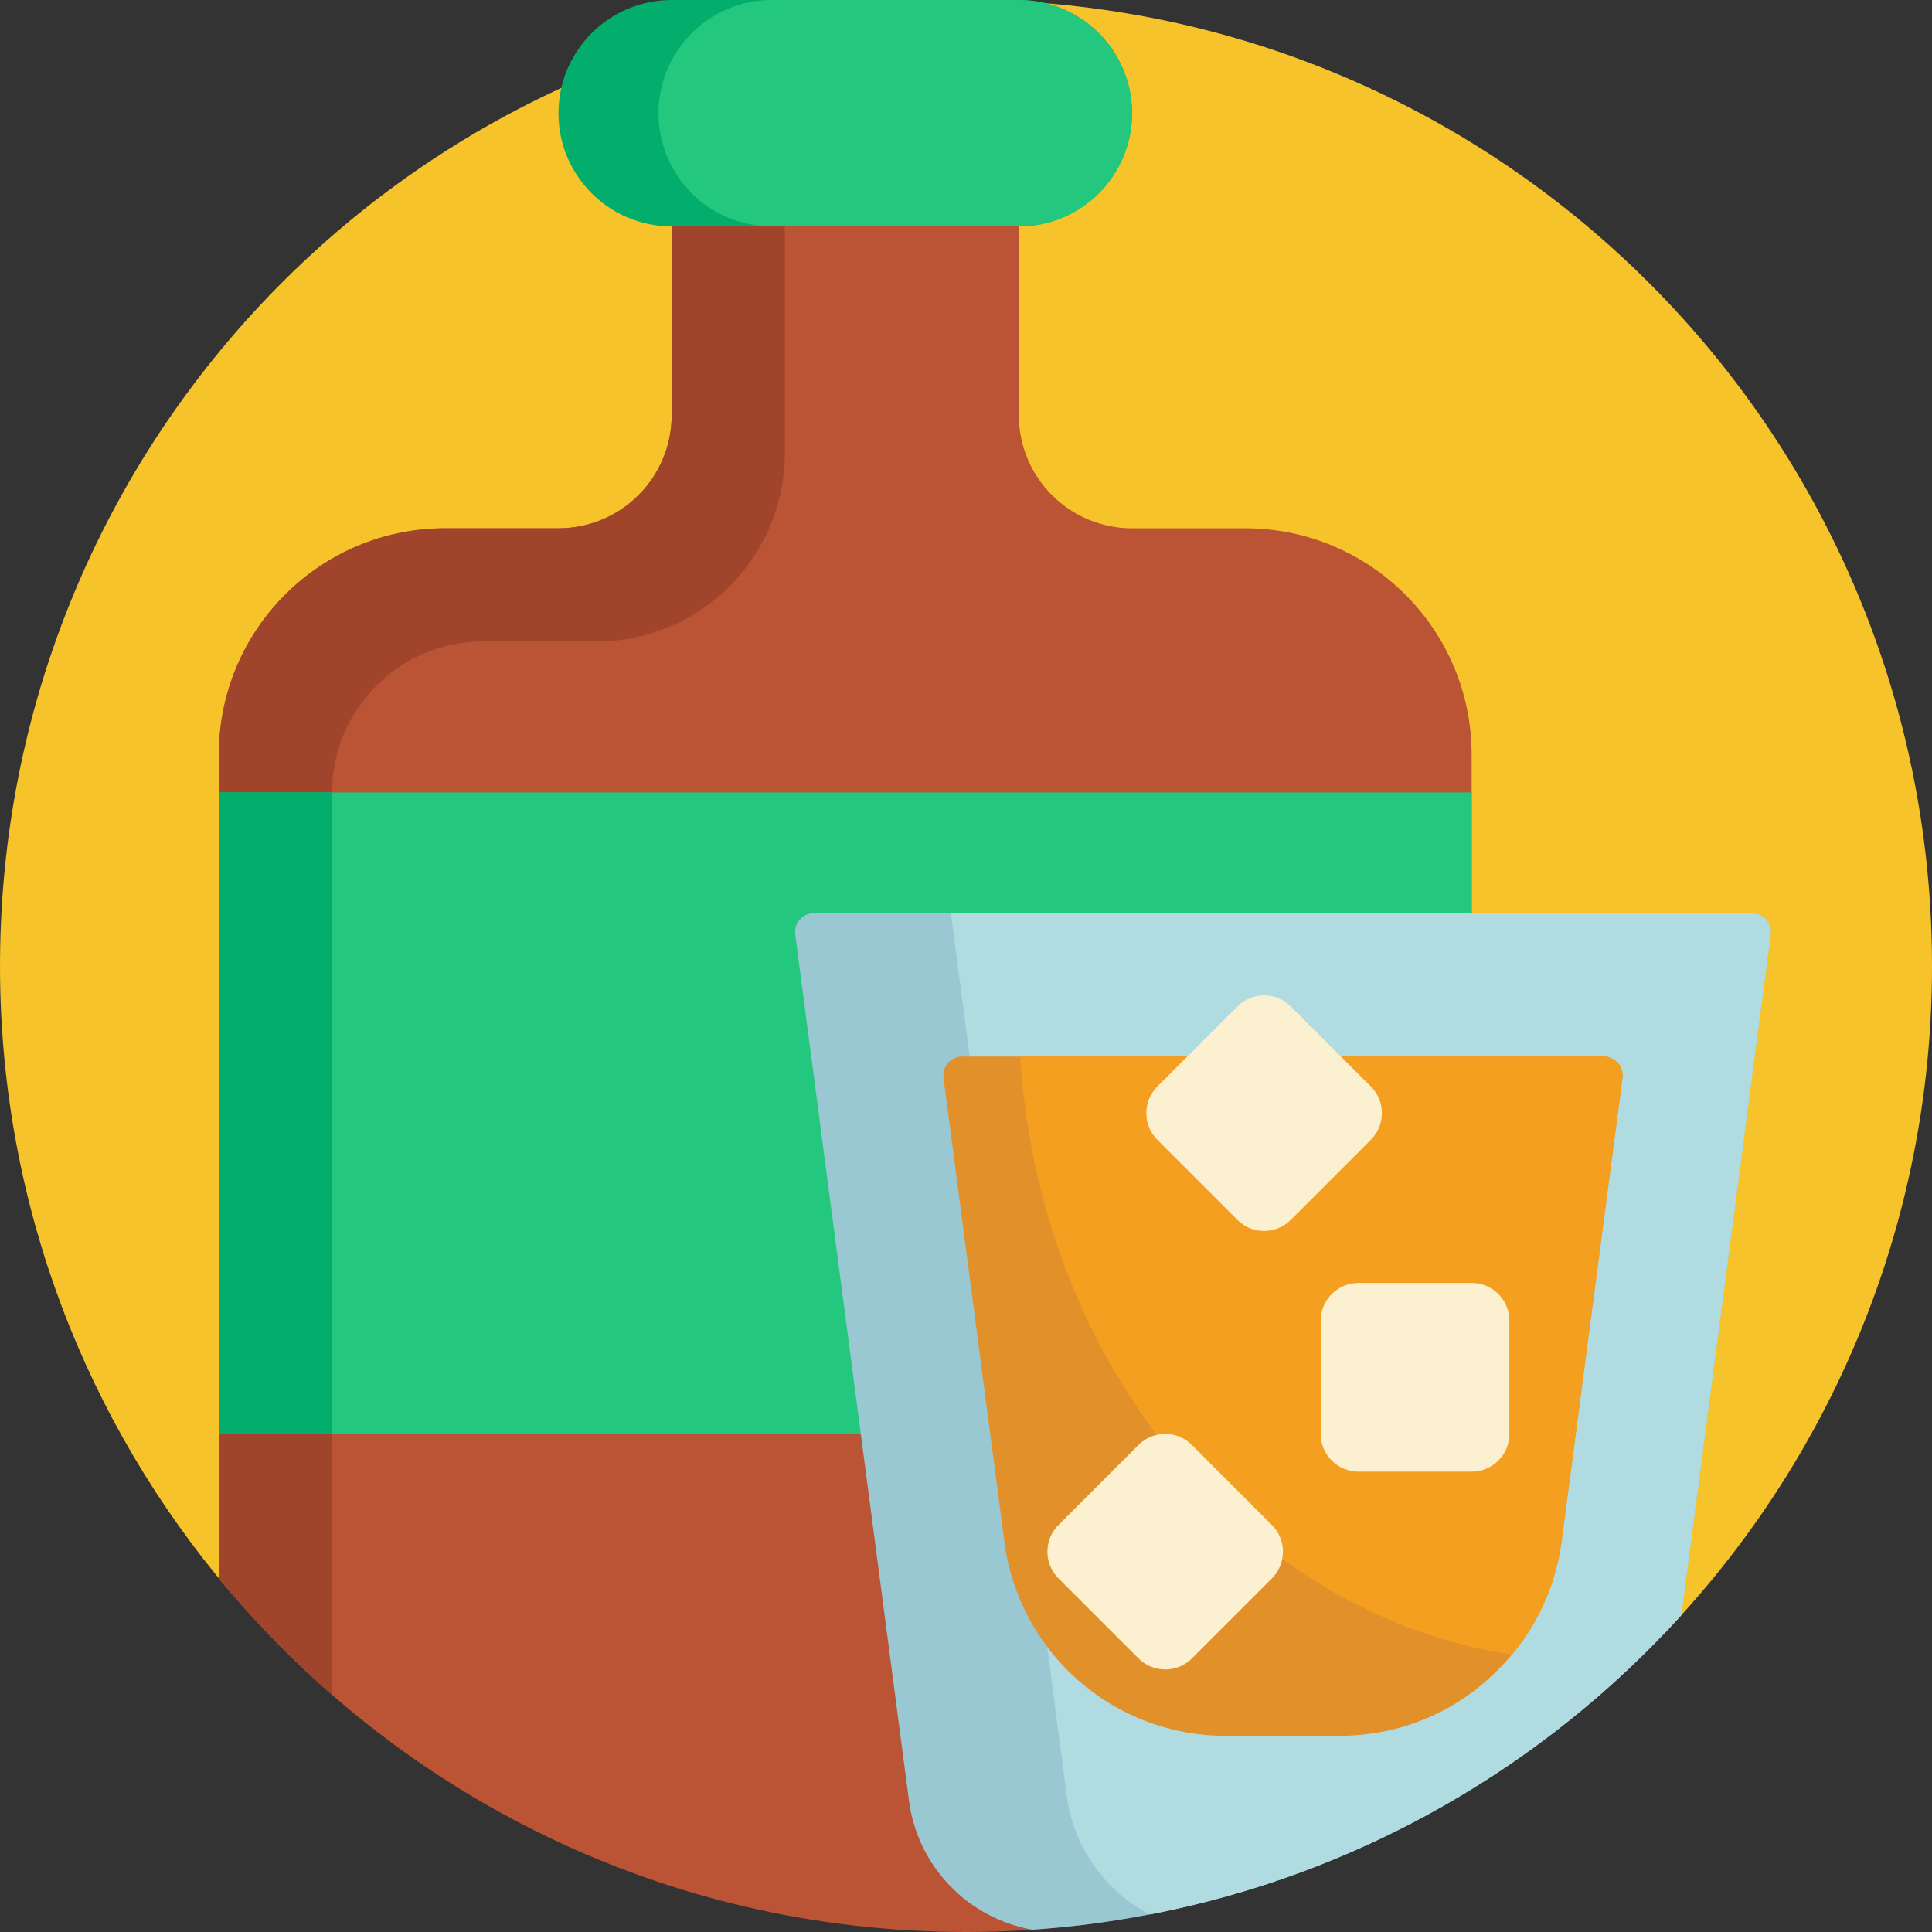 <svg height="512pt" viewBox="0 0 512 512" width="512pt" xmlns="http://www.w3.org/2000/svg"><rect x="0" y="0" width="512" height="512" fill="#333333" stroke="none"/><path d="m60.742 421.551c-37.602-44.301-60.398-101.559-60.738-164.141-.762-141.031 111.535-255.539 252.559-257.387 142.961-1.875 259.438 113.449 259.438 255.977 0 68.922-27.246 131.477-71.543 177.5h-353.98c-9.918 0-19.316-4.387-25.734-11.949zm0 0" fill="#f7c32a"/><path d="m390 200v194.055c0 58.586-43.312 108.508-101.434 115.891-10.664 1.355-21.535 2.055-32.566 2.055-79.793 0-151.051-36.512-198-93.727v-218.273c0-33.137 26.863-60 60-60h30c16.57 0 30-13.43 30-30v-60c0-16.57 13.43-30 30-30h32c16.57 0 30 13.43 30 30v60c0 16.57 13.43 30 30 30h30c33.137 0 60 26.863 60 60zm0 0" fill="#bb5335"/><path d="m208 20h1.715c-1.105 3.129-1.715 6.492-1.715 10v90c0 27.613-22.387 50-50 50h-30c-22.09 0-40 17.906-40 40v239.16c-10.84-9.438-20.879-19.773-30-30.891v-218.27c0-33.137 26.863-60 60-60h30c16.57 0 30-13.434 30-30v-60c0-16.566 13.434-30 30-30zm0 0" fill="#a0452c"/><path d="m270 60h-92c-16.57 0-30-13.43-30-30s13.43-30 30-30h92c16.57 0 30 13.43 30 30s-13.43 30-30 30zm0 0" fill="#03ad6b"/><path d="m174.512 30c0-16.566 13.43-30 30-30h65.488c16.566 0 30 13.434 30 30s-13.43 30-30 30h-65.488c-16.57 0-30-13.434-30-30zm-116.512 180v170h332v-170zm0 0" fill="#23c77d"/><path d="m58 210h30.035v170h-30.035zm0 0" fill="#03ad6b"/><path d="m273.586 511.387c-16.922-2.977-30.395-16.621-32.699-34.18l-30.145-229.555c-.395-2.996 1.938-5.652 4.957-5.652h248.602c3.02 0 5.352 2.656 4.957 5.652l-23.688 180.395c-43.148 47.512-103.918 78.723-171.984 83.34zm0 0" fill="#99c8d3"/><path d="m469.258 247.652-23.688 180.395c-36.449 40.137-85.469 68.633-140.844 79.301-11.688-6.074-20.203-17.566-22.023-31.406l-30.719-233.941h212.316c3.02 0 5.352 2.656 4.957 5.652zm0 0" fill="#afdbe1"/><path d="m425.008 280c3.02 0 5.352 2.656 4.957 5.652l-16.113 122.73c-1.793 13.641-8.27 26.25-18.371 35.586-.316.293-.629.582-.949.871-10.766 9.84-24.906 15.16-39.492 15.16h-30.328c-29.629 0-54.668-21.965-58.527-51.344l-16.152-123.004c-.391-2.996 1.938-5.652 4.957-5.652zm0 0" fill="#e2902a"/><path d="m429.969 285.652-16.117 122.73c-1.461 11.129-6.047 21.57-13.172 30.109-70.281-10.633-125.27-76.676-130.297-158.492h154.629c3.016 0 5.348 2.656 4.957 5.652zm0 0" fill="#f49f1f"/><path d="m400 350v30c0 5.523-4.477 10-10 10h-30c-5.523 0-10-4.477-10-10v-30c0-5.523 4.477-10 10-10h30c5.523 0 10 4.477 10 10zm-36.715-62.07-21.215-21.215c-3.906-3.902-10.238-3.902-14.141 0l-21.215 21.215c-3.902 3.906-3.902 10.234 0 14.141l21.215 21.215c3.902 3.906 10.234 3.906 14.141 0l21.215-21.215c3.906-3.906 3.906-10.234 0-14.141zm-47.426 95c-3.906-3.906-10.238-3.906-14.145 0l-21.211 21.215c-3.906 3.902-3.906 10.234 0 14.141l21.211 21.211c3.906 3.906 10.238 3.906 14.145 0l21.211-21.211c3.906-3.906 3.906-10.238 0-14.141zm0 0" fill="#fbf1d1"/></svg>